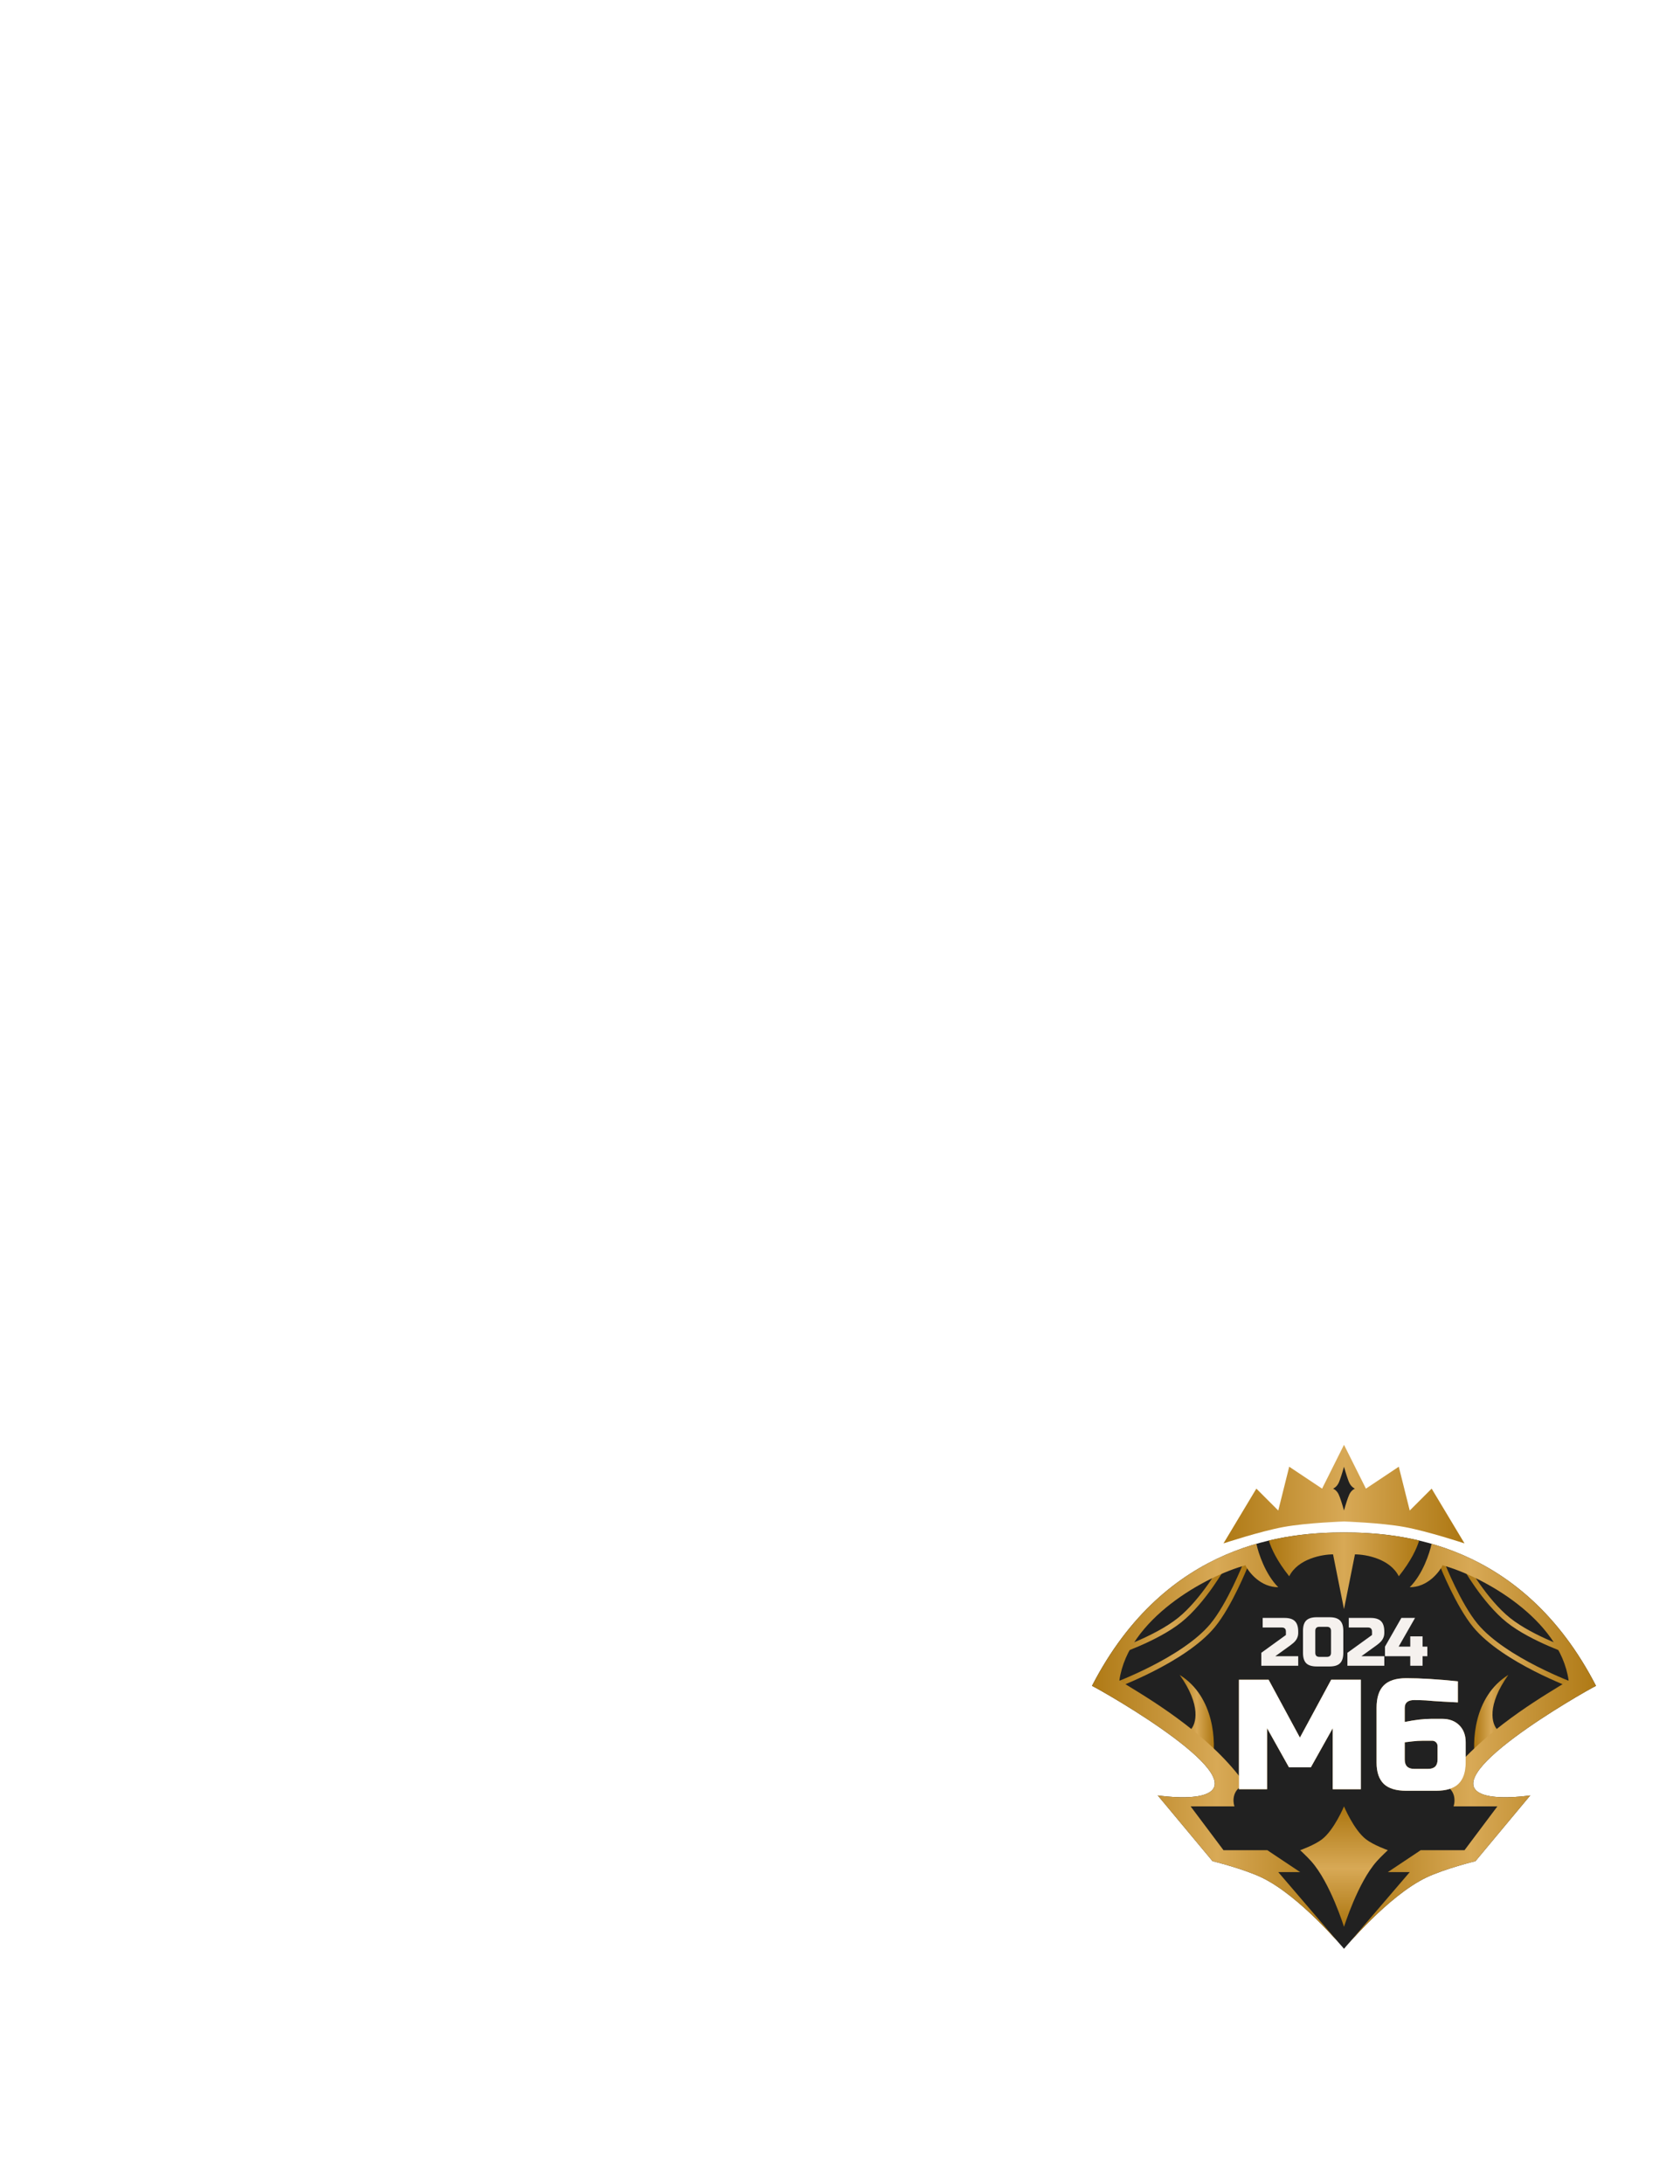 <svg width="100" height="130" viewBox="0 0 100 130" fill="none" xmlns="http://www.w3.org/2000/svg">
<g id="m6">
<g id="bounding-box">
<g id="M6-Sticker">
<g id="Group 158">
<path id="Union" fill-rule="evenodd" clip-rule="evenodd" d="M80 91.217C76.739 91.217 69.435 91.739 65 100.348C65.76 100.728 75.016 105.996 71.522 106.87C70.533 107.117 68.913 106.87 68.913 106.87L72.174 110.783C72.174 110.783 74.02 111.238 75.109 111.761C77.387 112.855 80 116 80 116C80 116 82.613 112.855 84.891 111.761C85.98 111.238 87.826 110.783 87.826 110.783L91.087 106.87C91.087 106.87 89.467 107.117 88.478 106.87C84.984 105.996 94.24 100.728 95 100.348C90.565 91.739 83.261 91.217 80 91.217Z" fill="#212121"/>
<path id="Union_2" fill-rule="evenodd" clip-rule="evenodd" d="M77.391 110.13C77.391 110.13 77.803 110.514 78.043 110.783C79.183 112.056 80 114.696 80 114.696C80 114.696 80.817 112.056 81.957 110.783C82.197 110.514 82.609 110.13 82.609 110.13C82.609 110.13 81.754 109.828 81.304 109.478C80.579 108.914 80 107.522 80 107.522C80 107.522 79.421 108.914 78.696 109.478C78.246 109.828 77.391 110.13 77.391 110.13Z" fill="url(#paint0_linear_287_58144)"/>
<g id="left">
<g id="Group 156">
<path id="Vector 223" d="M70.217 99.696C71.522 101.522 71.196 102.63 70.87 102.957L72.174 104.913C72.391 103.717 72.304 101 70.217 99.696Z" fill="url(#paint1_linear_287_58144)"/>
<path id="Vector 220" d="M74.13 93.174C74.13 93.174 73.193 95.533 72.174 96.761C70.458 98.828 66.304 100.348 66.304 100.348" stroke="url(#paint2_linear_287_58144)" stroke-width="0.326"/>
<path id="Vector 219" d="M72.826 93.174C72.826 93.174 71.641 95.296 70.217 96.435C68.794 97.574 66.304 98.391 66.304 98.391" stroke="url(#paint3_linear_287_58144)" stroke-width="0.326"/>
</g>
<path id="Intersect" fill-rule="evenodd" clip-rule="evenodd" d="M74.787 91.893C71.507 92.837 67.716 95.076 65 100.348C65.76 100.728 75.016 105.996 71.522 106.87C70.533 107.117 68.913 106.87 68.913 106.87L72.174 110.783C72.174 110.783 74.02 111.238 75.109 111.761C77.012 112.675 79.149 115.02 79.801 115.768L76.087 111.435H77.391L75.435 110.13H72.826L70.87 107.522H73.478C73.37 107.196 73.348 106.478 74.13 106.217C72.177 103.427 68.791 101.353 67.242 100.404C66.981 100.244 66.772 100.116 66.63 100.022C67.152 96.37 71.739 93.826 74.13 93.174C74.348 93.609 75.043 94.478 76.087 94.478C75.316 93.707 74.903 92.45 74.787 91.893Z" fill="url(#paint4_linear_287_58144)"/>
</g>
<g id="Group 157">
<path id="Vector 223_2" d="M89.783 99.696C88.478 101.522 88.804 102.63 89.13 102.957L87.826 104.913C87.609 103.717 87.696 101 89.783 99.696Z" fill="url(#paint5_linear_287_58144)"/>
<path id="Vector 220_2" d="M85.87 93.174C85.87 93.174 86.807 95.533 87.826 96.761C89.542 98.828 93.696 100.348 93.696 100.348" stroke="url(#paint6_linear_287_58144)" stroke-width="0.326"/>
<path id="Vector 219_2" d="M87.174 93.174C87.174 93.174 88.359 95.296 89.783 96.435C91.206 97.574 93.696 98.391 93.696 98.391" stroke="url(#paint7_linear_287_58144)" stroke-width="0.326"/>
</g>
<g id="right">
<path id="Intersect_2" fill-rule="evenodd" clip-rule="evenodd" d="M85.213 91.893C88.493 92.837 92.284 95.076 95 100.348C94.24 100.728 84.984 105.996 88.478 106.87C89.467 107.117 91.087 106.87 91.087 106.87L87.826 110.783C87.826 110.783 85.98 111.238 84.891 111.761C82.988 112.675 80.851 115.02 80.199 115.768L83.913 111.435H82.609L84.565 110.13H87.174L89.13 107.522H86.522C86.63 107.196 86.652 106.478 85.87 106.217C87.823 103.427 91.209 101.353 92.758 100.404C93.019 100.244 93.228 100.116 93.37 100.022C92.848 96.37 88.261 93.826 85.87 93.174C85.652 93.609 84.957 94.478 83.913 94.478C84.684 93.707 85.097 92.45 85.213 91.893Z" fill="url(#paint8_linear_287_58144)"/>
<path id="Union_3" fill-rule="evenodd" clip-rule="evenodd" d="M80 91.217V95.783L80.652 92.522C81.304 92.522 82.739 92.783 83.261 93.826C83.981 92.927 84.328 92.182 84.474 91.7C82.695 91.278 81.112 91.217 80 91.217ZM80 91.217V95.783L79.348 92.522C78.696 92.522 77.261 92.783 76.739 93.826C76.02 92.927 75.672 92.182 75.526 91.7C77.305 91.278 78.888 91.217 80 91.217Z" fill="url(#paint9_linear_287_58144)"/>
</g>
<path id="Union_4" fill-rule="evenodd" clip-rule="evenodd" d="M72.826 91.87L74.783 88.609L76.087 89.913L76.739 87.304L78.696 88.609L80 86L81.304 88.609L83.261 87.304L83.913 89.913L85.217 88.609L87.174 91.87C87.174 91.87 84.988 91.146 83.587 90.891C82.186 90.637 80 90.565 80 90.565C80 90.565 77.814 90.637 76.413 90.891C75.012 91.146 72.826 91.87 72.826 91.87Z" fill="url(#paint10_linear_287_58144)"/>
<path id="Union_5" fill-rule="evenodd" clip-rule="evenodd" d="M79.755 88.087C79.872 87.771 80 87.304 80 87.304C80 87.304 80.128 87.771 80.245 88.087C80.273 88.164 80.301 88.233 80.326 88.283C80.453 88.537 80.652 88.609 80.652 88.609C80.652 88.609 80.453 88.68 80.326 88.935C80.301 88.985 80.273 89.053 80.245 89.13C80.128 89.446 80 89.913 80 89.913C80 89.913 79.872 89.446 79.755 89.13C79.727 89.053 79.699 88.985 79.674 88.935C79.546 88.68 79.348 88.609 79.348 88.609C79.348 88.609 79.546 88.537 79.674 88.283C79.699 88.233 79.727 88.164 79.755 88.087Z" fill="#212121"/>
<g id="Group 155">
<g id="M6" filter="url(#filter0_f_287_58144)">
<path d="M79.33 102.87L78.027 105.197H76.724L75.421 102.87V106.5H73.746V99.985H75.514L77.376 103.429L79.237 99.985H81.005V106.5H79.33V102.87ZM83.708 99.892C84.558 99.892 85.582 99.954 86.779 100.078V101.335C86.438 101.316 86.146 101.301 85.904 101.288C85.668 101.27 85.473 101.257 85.318 101.251C85.169 101.239 85.02 101.226 84.871 101.214C84.623 101.201 84.393 101.195 84.182 101.195C83.804 101.195 83.615 101.35 83.615 101.661V102.498C84.216 102.374 84.744 102.312 85.197 102.312H85.848C86.27 102.312 86.608 102.439 86.863 102.694C87.117 102.948 87.244 103.286 87.244 103.708V104.918C87.244 105.482 87.102 105.904 86.816 106.184C86.531 106.457 86.084 106.593 85.476 106.593H83.708C83.1 106.593 82.653 106.457 82.368 106.184C82.082 105.904 81.939 105.482 81.939 104.918V101.661C81.939 101.052 82.082 100.606 82.368 100.32C82.653 100.035 83.1 99.892 83.708 99.892ZM84.731 103.615C84.496 103.615 84.279 103.627 84.08 103.652C83.888 103.677 83.733 103.696 83.615 103.708V104.732C83.615 105.104 83.801 105.29 84.173 105.29H85.011C85.383 105.29 85.569 105.104 85.569 104.732V103.941C85.569 103.848 85.538 103.77 85.476 103.708C85.414 103.646 85.337 103.615 85.243 103.615H84.731Z" fill="url(#paint11_linear_287_58144)"/>
</g>
<path id="M6_2" d="M79.33 102.87L78.027 105.197H76.724L75.421 102.87V106.5H73.746V99.985H75.514L77.376 103.429L79.237 99.985H81.005V106.5H79.33V102.87ZM83.708 99.892C84.558 99.892 85.582 99.954 86.779 100.078V101.335C86.438 101.316 86.146 101.301 85.904 101.288C85.668 101.27 85.473 101.257 85.318 101.251C85.169 101.239 85.02 101.226 84.871 101.214C84.623 101.201 84.393 101.195 84.182 101.195C83.804 101.195 83.615 101.35 83.615 101.661V102.498C84.216 102.374 84.744 102.312 85.197 102.312H85.848C86.27 102.312 86.608 102.439 86.863 102.694C87.117 102.948 87.244 103.286 87.244 103.708V104.918C87.244 105.482 87.102 105.904 86.816 106.184C86.531 106.457 86.084 106.593 85.476 106.593H83.708C83.1 106.593 82.653 106.457 82.368 106.184C82.082 105.904 81.939 105.482 81.939 104.918V101.661C81.939 101.052 82.082 100.606 82.368 100.32C82.653 100.035 83.1 99.892 83.708 99.892ZM84.731 103.615C84.496 103.615 84.279 103.627 84.08 103.652C83.888 103.677 83.733 103.696 83.615 103.708V104.732C83.615 105.104 83.801 105.29 84.173 105.29H85.011C85.383 105.29 85.569 105.104 85.569 104.732V103.941C85.569 103.848 85.538 103.77 85.476 103.708C85.414 103.646 85.337 103.615 85.243 103.615H84.731Z" fill="white"/>
</g>
<g id="Group 228">
<path id="2024" d="M77.275 97.2C77.275 97.431 77.177 97.63 76.982 97.798C76.922 97.85 76.857 97.901 76.786 97.953L75.912 98.583H77.275V99.153H75.078V98.38L76.542 97.322V97.119C76.542 96.956 76.461 96.875 76.298 96.875H75.159V96.305H76.461C76.746 96.305 76.952 96.37 77.079 96.5C77.209 96.628 77.275 96.834 77.275 97.119V97.2ZM79.227 97.078C79.227 96.915 79.145 96.834 78.982 96.834H78.535C78.372 96.834 78.291 96.915 78.291 97.078V98.38C78.291 98.543 78.372 98.624 78.535 98.624H78.982C79.145 98.624 79.227 98.543 79.227 98.38V97.078ZM79.959 98.38C79.959 98.665 79.894 98.872 79.763 99.002C79.636 99.13 79.43 99.194 79.145 99.194H78.372C78.088 99.194 77.88 99.13 77.75 99.002C77.622 98.872 77.559 98.665 77.559 98.38V97.078C77.559 96.793 77.622 96.587 77.75 96.46C77.88 96.33 78.088 96.264 78.372 96.264H79.145C79.43 96.264 79.636 96.33 79.763 96.46C79.894 96.587 79.959 96.793 79.959 97.078V98.38ZM82.399 97.2C82.399 97.431 82.302 97.63 82.106 97.798C82.047 97.85 81.982 97.901 81.911 97.953L81.037 98.583H82.399V99.153H80.203V98.38L81.667 97.322V97.119C81.667 96.956 81.586 96.875 81.423 96.875H80.284V96.305H81.586C81.87 96.305 82.076 96.37 82.204 96.5C82.334 96.628 82.399 96.834 82.399 97.119V97.2ZM83.944 98.583H82.439V98.014L83.415 96.305H84.229L83.253 98.014H83.944V97.403H84.677V98.014H84.961V98.583H84.677V99.153H83.944V98.583Z" fill="#F5F1EE"/>
</g>
</g>
</g>
</g>
</g>
<defs>
<filter id="filter0_f_287_58144" x="71.203" y="97.349" width="18.585" height="11.788" filterUnits="userSpaceOnUse" color-interpolation-filters="sRGB">
<feFlood flood-opacity="0" result="BackgroundImageFix"/>
<feBlend mode="normal" in="SourceGraphic" in2="BackgroundImageFix" result="shape"/>
<feGaussianBlur stdDeviation="1.272" result="effect1_foregroundBlur_287_58144"/>
</filter>
<linearGradient id="paint0_linear_287_58144" x1="80" y1="107.522" x2="80" y2="114.696" gradientUnits="userSpaceOnUse">
<stop stop-color="#AB750F"/>
<stop offset="0.516" stop-color="#D8A956"/>
<stop offset="1" stop-color="#AB750F"/>
</linearGradient>
<linearGradient id="paint1_linear_287_58144" x1="70.122" y1="102.304" x2="72.292" y2="102.304" gradientUnits="userSpaceOnUse">
<stop stop-color="#AB750F"/>
<stop offset="0.516" stop-color="#D8A956"/>
<stop offset="1" stop-color="#AB750F"/>
</linearGradient>
<linearGradient id="paint2_linear_287_58144" x1="65.939" y1="96.761" x2="74.274" y2="96.761" gradientUnits="userSpaceOnUse">
<stop stop-color="#AB750F"/>
<stop offset="0.516" stop-color="#D8A956"/>
<stop offset="1" stop-color="#AB750F"/>
</linearGradient>
<linearGradient id="paint3_linear_287_58144" x1="65.999" y1="95.783" x2="72.945" y2="95.783" gradientUnits="userSpaceOnUse">
<stop stop-color="#AB750F"/>
<stop offset="0.516" stop-color="#D8A956"/>
<stop offset="1" stop-color="#AB750F"/>
</linearGradient>
<linearGradient id="paint4_linear_287_58144" x1="64.308" y1="103.831" x2="80.072" y2="103.831" gradientUnits="userSpaceOnUse">
<stop stop-color="#AB750F"/>
<stop offset="0.516" stop-color="#D8A956"/>
<stop offset="1" stop-color="#AB750F"/>
</linearGradient>
<linearGradient id="paint5_linear_287_58144" x1="89.878" y1="102.304" x2="87.708" y2="102.304" gradientUnits="userSpaceOnUse">
<stop stop-color="#AB750F"/>
<stop offset="0.516" stop-color="#D8A956"/>
<stop offset="1" stop-color="#AB750F"/>
</linearGradient>
<linearGradient id="paint6_linear_287_58144" x1="94.061" y1="96.761" x2="85.726" y2="96.761" gradientUnits="userSpaceOnUse">
<stop stop-color="#AB750F"/>
<stop offset="0.516" stop-color="#D8A956"/>
<stop offset="1" stop-color="#AB750F"/>
</linearGradient>
<linearGradient id="paint7_linear_287_58144" x1="94.001" y1="95.783" x2="87.055" y2="95.783" gradientUnits="userSpaceOnUse">
<stop stop-color="#AB750F"/>
<stop offset="0.516" stop-color="#D8A956"/>
<stop offset="1" stop-color="#AB750F"/>
</linearGradient>
<linearGradient id="paint8_linear_287_58144" x1="95.692" y1="103.831" x2="79.928" y2="103.831" gradientUnits="userSpaceOnUse">
<stop stop-color="#AB750F"/>
<stop offset="0.516" stop-color="#D8A956"/>
<stop offset="1" stop-color="#AB750F"/>
</linearGradient>
<linearGradient id="paint9_linear_287_58144" x1="84.893" y1="93.5" x2="75.362" y2="93.5" gradientUnits="userSpaceOnUse">
<stop stop-color="#AB750F"/>
<stop offset="0.516" stop-color="#D8A956"/>
<stop offset="1" stop-color="#AB750F"/>
</linearGradient>
<linearGradient id="paint10_linear_287_58144" x1="72.155" y1="88.935" x2="87.436" y2="88.935" gradientUnits="userSpaceOnUse">
<stop stop-color="#AB750F"/>
<stop offset="0.516" stop-color="#D8A956"/>
<stop offset="1" stop-color="#AB750F"/>
</linearGradient>
<linearGradient id="paint11_linear_287_58144" x1="72.107" y1="103" x2="88.083" y2="103" gradientUnits="userSpaceOnUse">
<stop stop-color="#AB750F"/>
<stop offset="0.516" stop-color="#D8A956"/>
<stop offset="1" stop-color="#AB750F"/>
</linearGradient>
</defs>
</svg>
